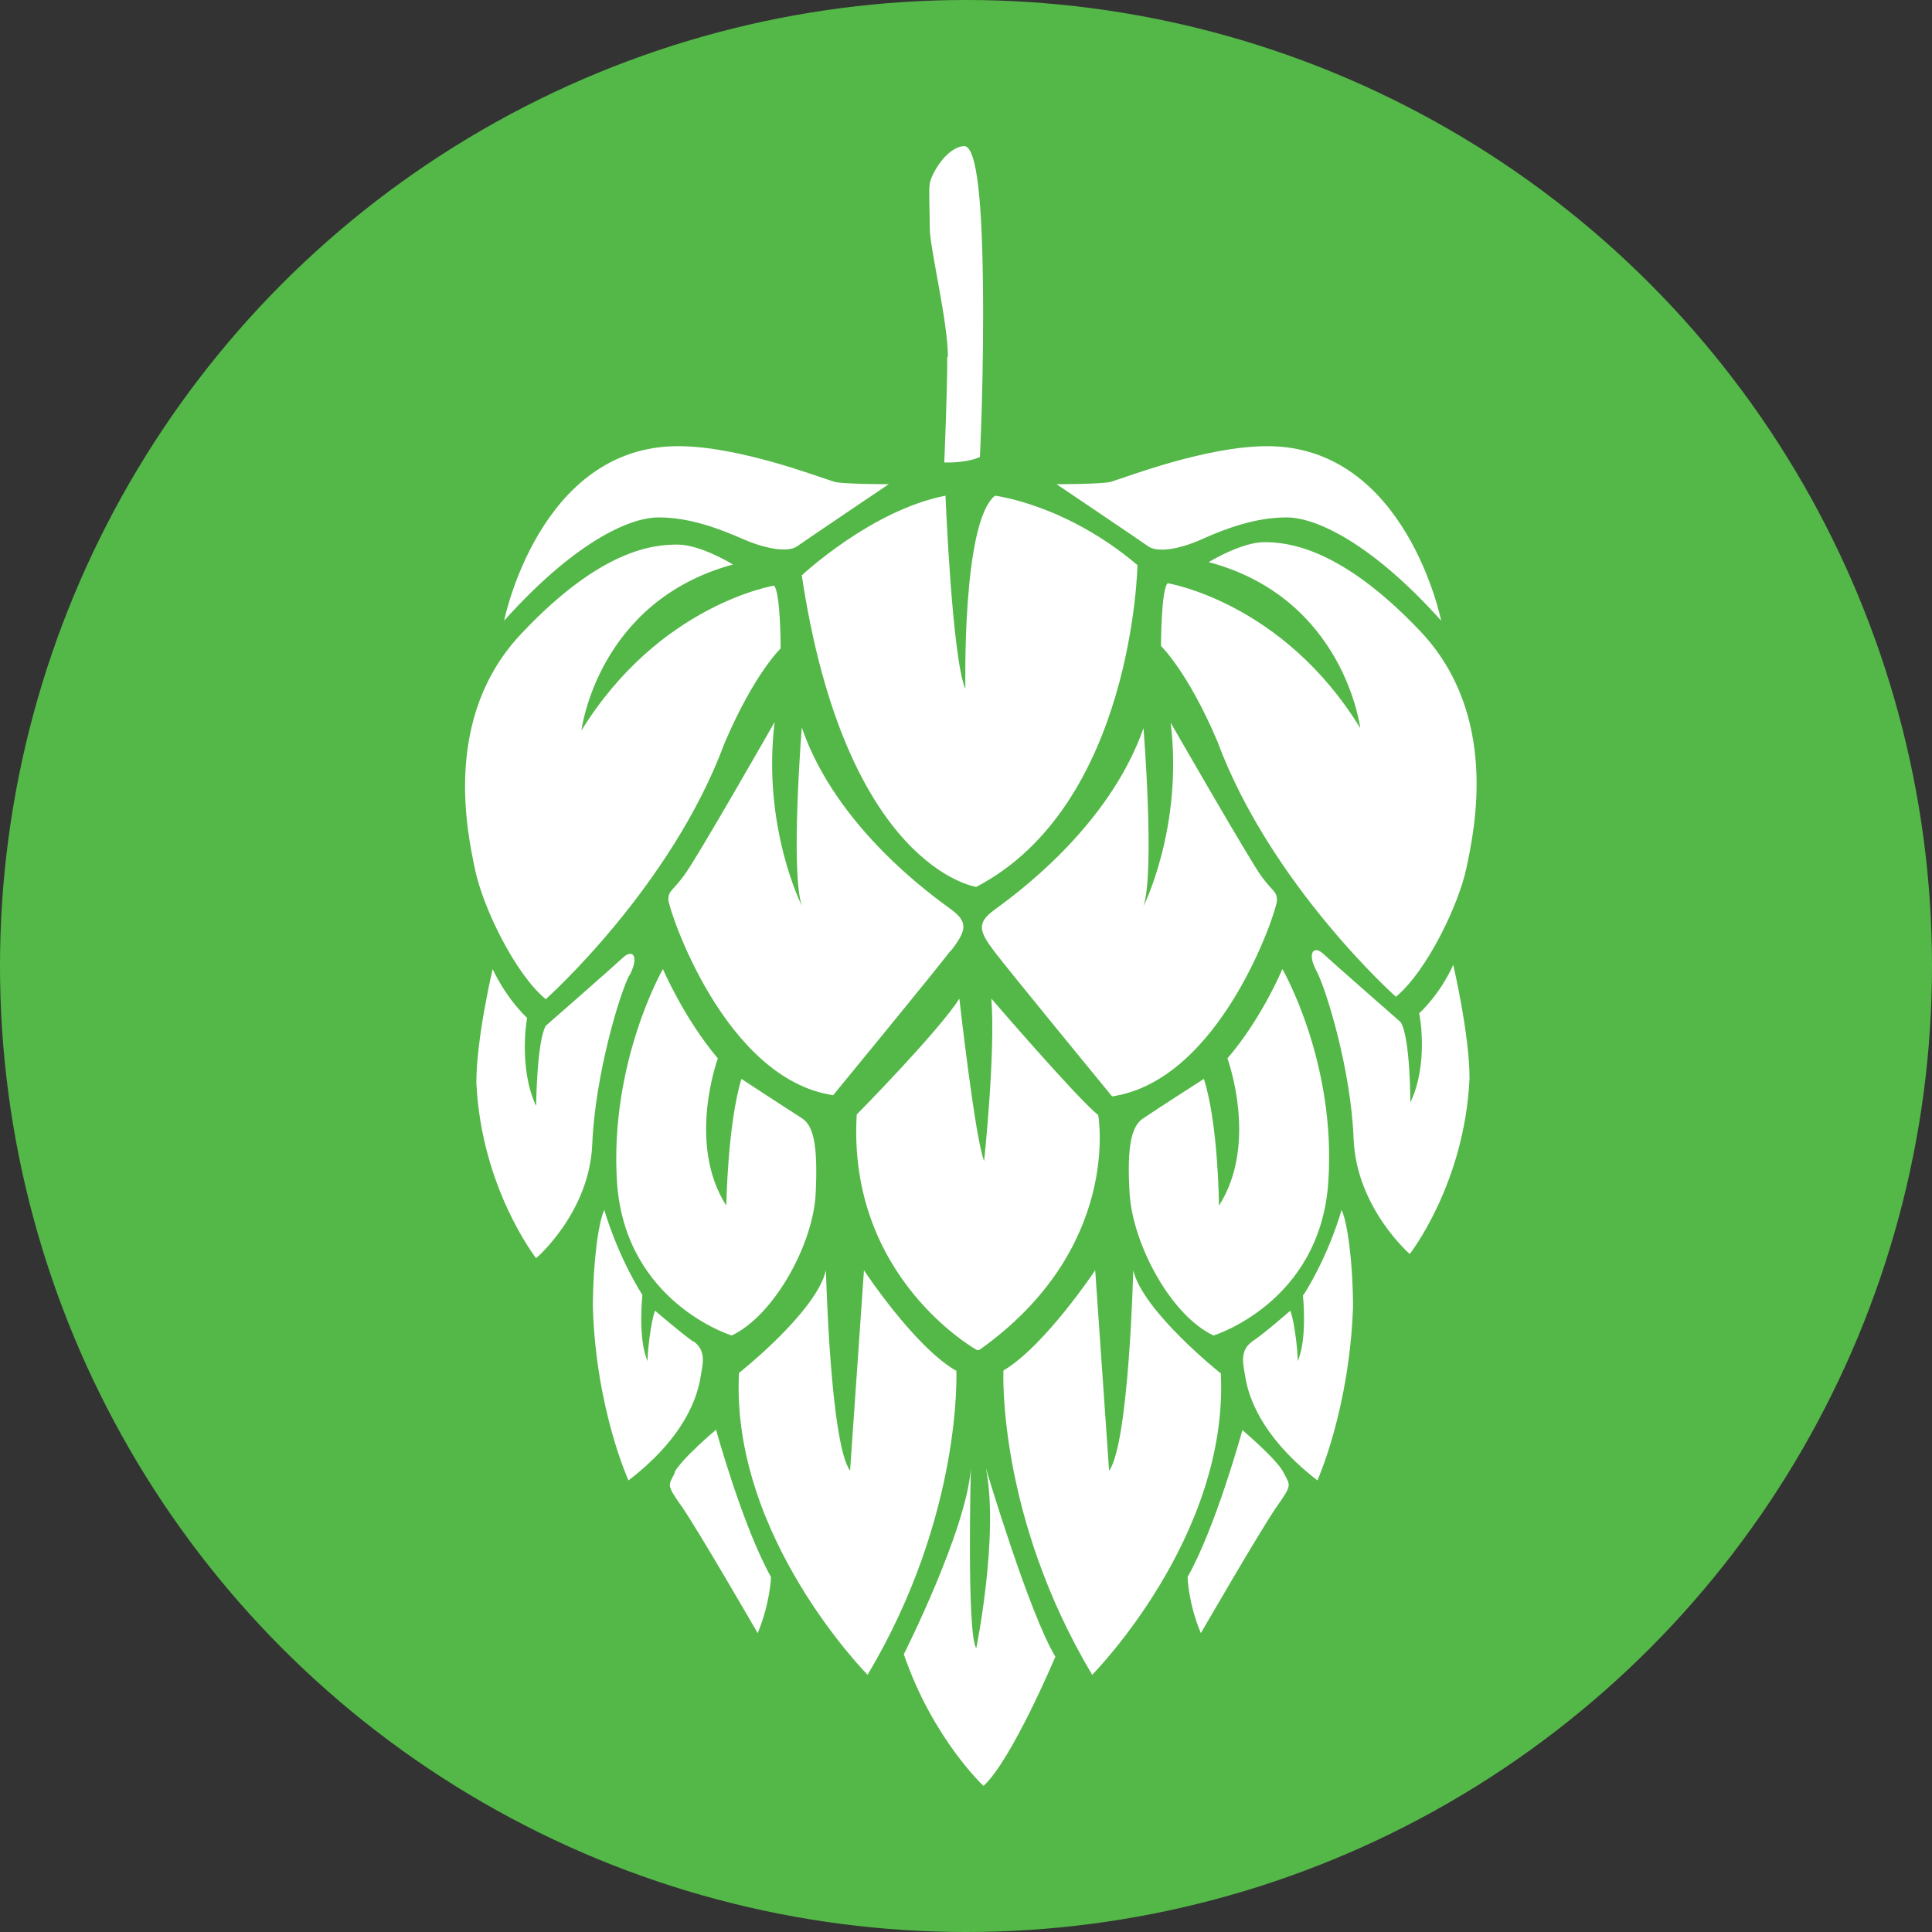 <?xml version="1.0" encoding="UTF-8"?><svg id="a" xmlns="http://www.w3.org/2000/svg" viewBox="0 0 32 32"><rect x="0" y="0" width="32" height="32" fill="#333333" stroke="none"/><circle cx="16" cy="16" r="16" fill="#54b848"/><path d="M10.91,8.57c.52,0,1.01.19,1.4.36s.75.22.89.12c.14-.1,1.52-1.03,1.52-1.03,0,0-.77,0-.9-.04-.24-.07-1.57-.59-2.59-.59-2.3,0-2.88,2.89-2.88,2.89,1.12-1.25,2.04-1.71,2.56-1.71ZM9.05,16.54s2.07-1.85,2.95-4.23c.49-1.15.93-1.57.93-1.57,0,0,0-.93-.11-1.04,0,0-1.9.31-3.19,2.4,0,0,.26-2.14,2.51-2.75,0,0-.53-.33-.92-.33s-1.26.07-2.58,1.47c-1.32,1.39-.9,3.3-.77,3.92s.66,1.72,1.17,2.14ZM15.75,15.75c.25-.33.3-.47,0-.69-.3-.22-1.9-1.35-2.47-3.01,0,0-.19,2.38,0,2.95,0,0-.66-1.3-.45-3.04,0,0-1.3,2.28-1.5,2.54-.19.26-.26.25-.26.4s.92,2.97,2.73,3.24c0,0,1.7-2.07,1.95-2.4ZM10.98,16.05s-.89,1.55-.76,3.54c.14,1.99,1.9,2.53,1.9,2.53.71-.34,1.35-1.52,1.39-2.35.04-.82-.04-1.13-.23-1.25-.19-.12-1-.65-1-.65-.23.76-.25,2.1-.25,2.1-.66-1.03-.14-2.44-.14-2.44-.56-.66-.91-1.48-.91-1.48ZM10.43,16.15c.16-.31.05-.44-.11-.29s-1.28,1.13-1.28,1.13c-.15.26-.16,1.33-.16,1.33-.3-.64-.15-1.46-.15-1.46-.38-.37-.57-.81-.57-.81,0,0-.27,1.14-.27,1.88.08,1.75.99,2.91.99,2.91,0,0,.89-.76.93-1.9.05-1.14.45-2.47.61-2.78ZM11.48,22.22c-.21-.15-.63-.51-.63-.51-.07.16-.14.79-.12.84-.17-.36-.09-1.1-.09-1.1-.44-.71-.63-1.41-.63-1.41-.1.2-.19.89-.19,1.61.05,1.69.59,2.87.59,2.87,1.07-.82,1.17-1.57,1.2-1.75.03-.18.09-.4-.12-.55ZM15.83,22.7c-.69-.4-1.52-1.66-1.52-1.66l-.23,3.32c-.33-.45-.4-3.32-.4-3.32-.16.69-1.44,1.7-1.44,1.7-.14,2.71,2.13,5,2.13,5,1.58-2.65,1.47-5.04,1.47-5.04ZM11.18,24.39c-.11.22-.15.19.11.56.26.37,1.26,2.1,1.26,2.1.21-.51.22-.93.22-.93-.47-.84-.91-2.44-.91-2.44,0,0-.58.49-.69.71ZM19.91,8.93c.4-.18.89-.36,1.4-.36s1.44.46,2.56,1.71c0,0-.58-2.89-2.88-2.89-1.02,0-2.35.52-2.59.59-.13.04-.9.04-.9.04,0,0,1.38.93,1.52,1.03.14.1.49.06.89-.12ZM23.12,16.51c.51-.42,1.04-1.52,1.17-2.14.13-.62.55-2.53-.77-3.92-1.32-1.39-2.2-1.47-2.58-1.47s-.92.33-.92.33c2.25.6,2.51,2.75,2.51,2.75-1.28-2.09-3.19-2.4-3.19-2.4-.11.11-.11,1.04-.11,1.04,0,0,.44.42.93,1.57.88,2.38,2.95,4.23,2.95,4.23ZM21.15,14.91c0-.15-.07-.14-.26-.4s-1.5-2.54-1.5-2.54c.21,1.73-.45,3.04-.45,3.04.19-.58,0-2.95,0-2.95-.58,1.66-2.17,2.79-2.47,3.01-.3.22-.25.36,0,.69s1.95,2.4,1.95,2.4c1.81-.27,2.73-3.09,2.73-3.24ZM20.1,22.12s1.76-.54,1.9-2.53c.14-1.99-.76-3.54-.76-3.54,0,0-.34.82-.91,1.48,0,0,.52,1.41-.14,2.44,0,0-.01-1.35-.25-2.1,0,0-.81.52-1,.65-.19.12-.28.43-.23,1.25s.67,2.01,1.39,2.35ZM23.51,16.8s.16.81-.15,1.46c0,0,0-1.07-.16-1.33,0,0-1.12-.98-1.28-1.13s-.28-.02-.11.29c.16.31.57,1.64.61,2.78.05,1.14.93,1.9.93,1.9,0,0,.91-1.16.99-2.91,0-.73-.27-1.88-.27-1.88,0,0-.18.44-.57.81ZM21.58,21.45s.08.74-.09,1.1c.02-.06-.05-.69-.12-.84,0,0-.42.37-.63.51-.21.15-.15.37-.12.55.03.18.13.92,1.2,1.75,0,0,.53-1.17.59-2.87,0-.72-.09-1.41-.19-1.61,0,0-.19.71-.63,1.41ZM20.21,22.74s-1.28-1.02-1.44-1.7c0,0-.07,2.87-.4,3.32l-.23-3.32s-.84,1.26-1.52,1.66c0,0-.11,2.39,1.47,5.04,0,0,2.27-2.29,2.13-5ZM20.58,23.68s-.44,1.61-.91,2.44c0,0,.01.43.22.93,0,0,1-1.73,1.26-2.1.26-.37.22-.34.11-.56s-.69-.71-.69-.71ZM15.69,5.91c0,.6-.05,1.75-.05,1.75.39.01.59-.09.59-.09,0,0,.07-1.36.05-2.92-.02-1.56-.13-2.25-.32-2.23-.3.03-.54.48-.56.62s0,.41,0,.74.3,1.54.3,2.13ZM15.99,11.41c-.22-.49-.33-3.2-.33-3.2-1.23.24-2.38,1.32-2.38,1.32.73,4.85,2.89,5.16,2.89,5.16,2.6-1.36,2.67-5.33,2.67-5.33-1.19-1.01-2.36-1.15-2.36-1.15-.55.44-.49,3.2-.49,3.2ZM16.17,27.3c-.16-.23-.09-2.98-.09-2.98-.07,1.02-1.11,3.08-1.11,3.08.48,1.4,1.32,2.18,1.32,2.18.47-.43,1.19-2.14,1.19-2.14-.44-.73-1.15-3.12-1.15-3.12.22,1.11-.16,2.98-.16,2.98ZM16.17,22.36h.05c2.37-1.68,1.97-3.89,1.97-3.89-.36-.29-1.77-1.93-1.77-1.93.07.91-.12,2.69-.12,2.69-.15-.37-.41-2.69-.41-2.69-.34.54-1.7,1.92-1.7,1.92-.16,2.71,1.99,3.9,1.99,3.9Z" fill="#fff"/></svg>
